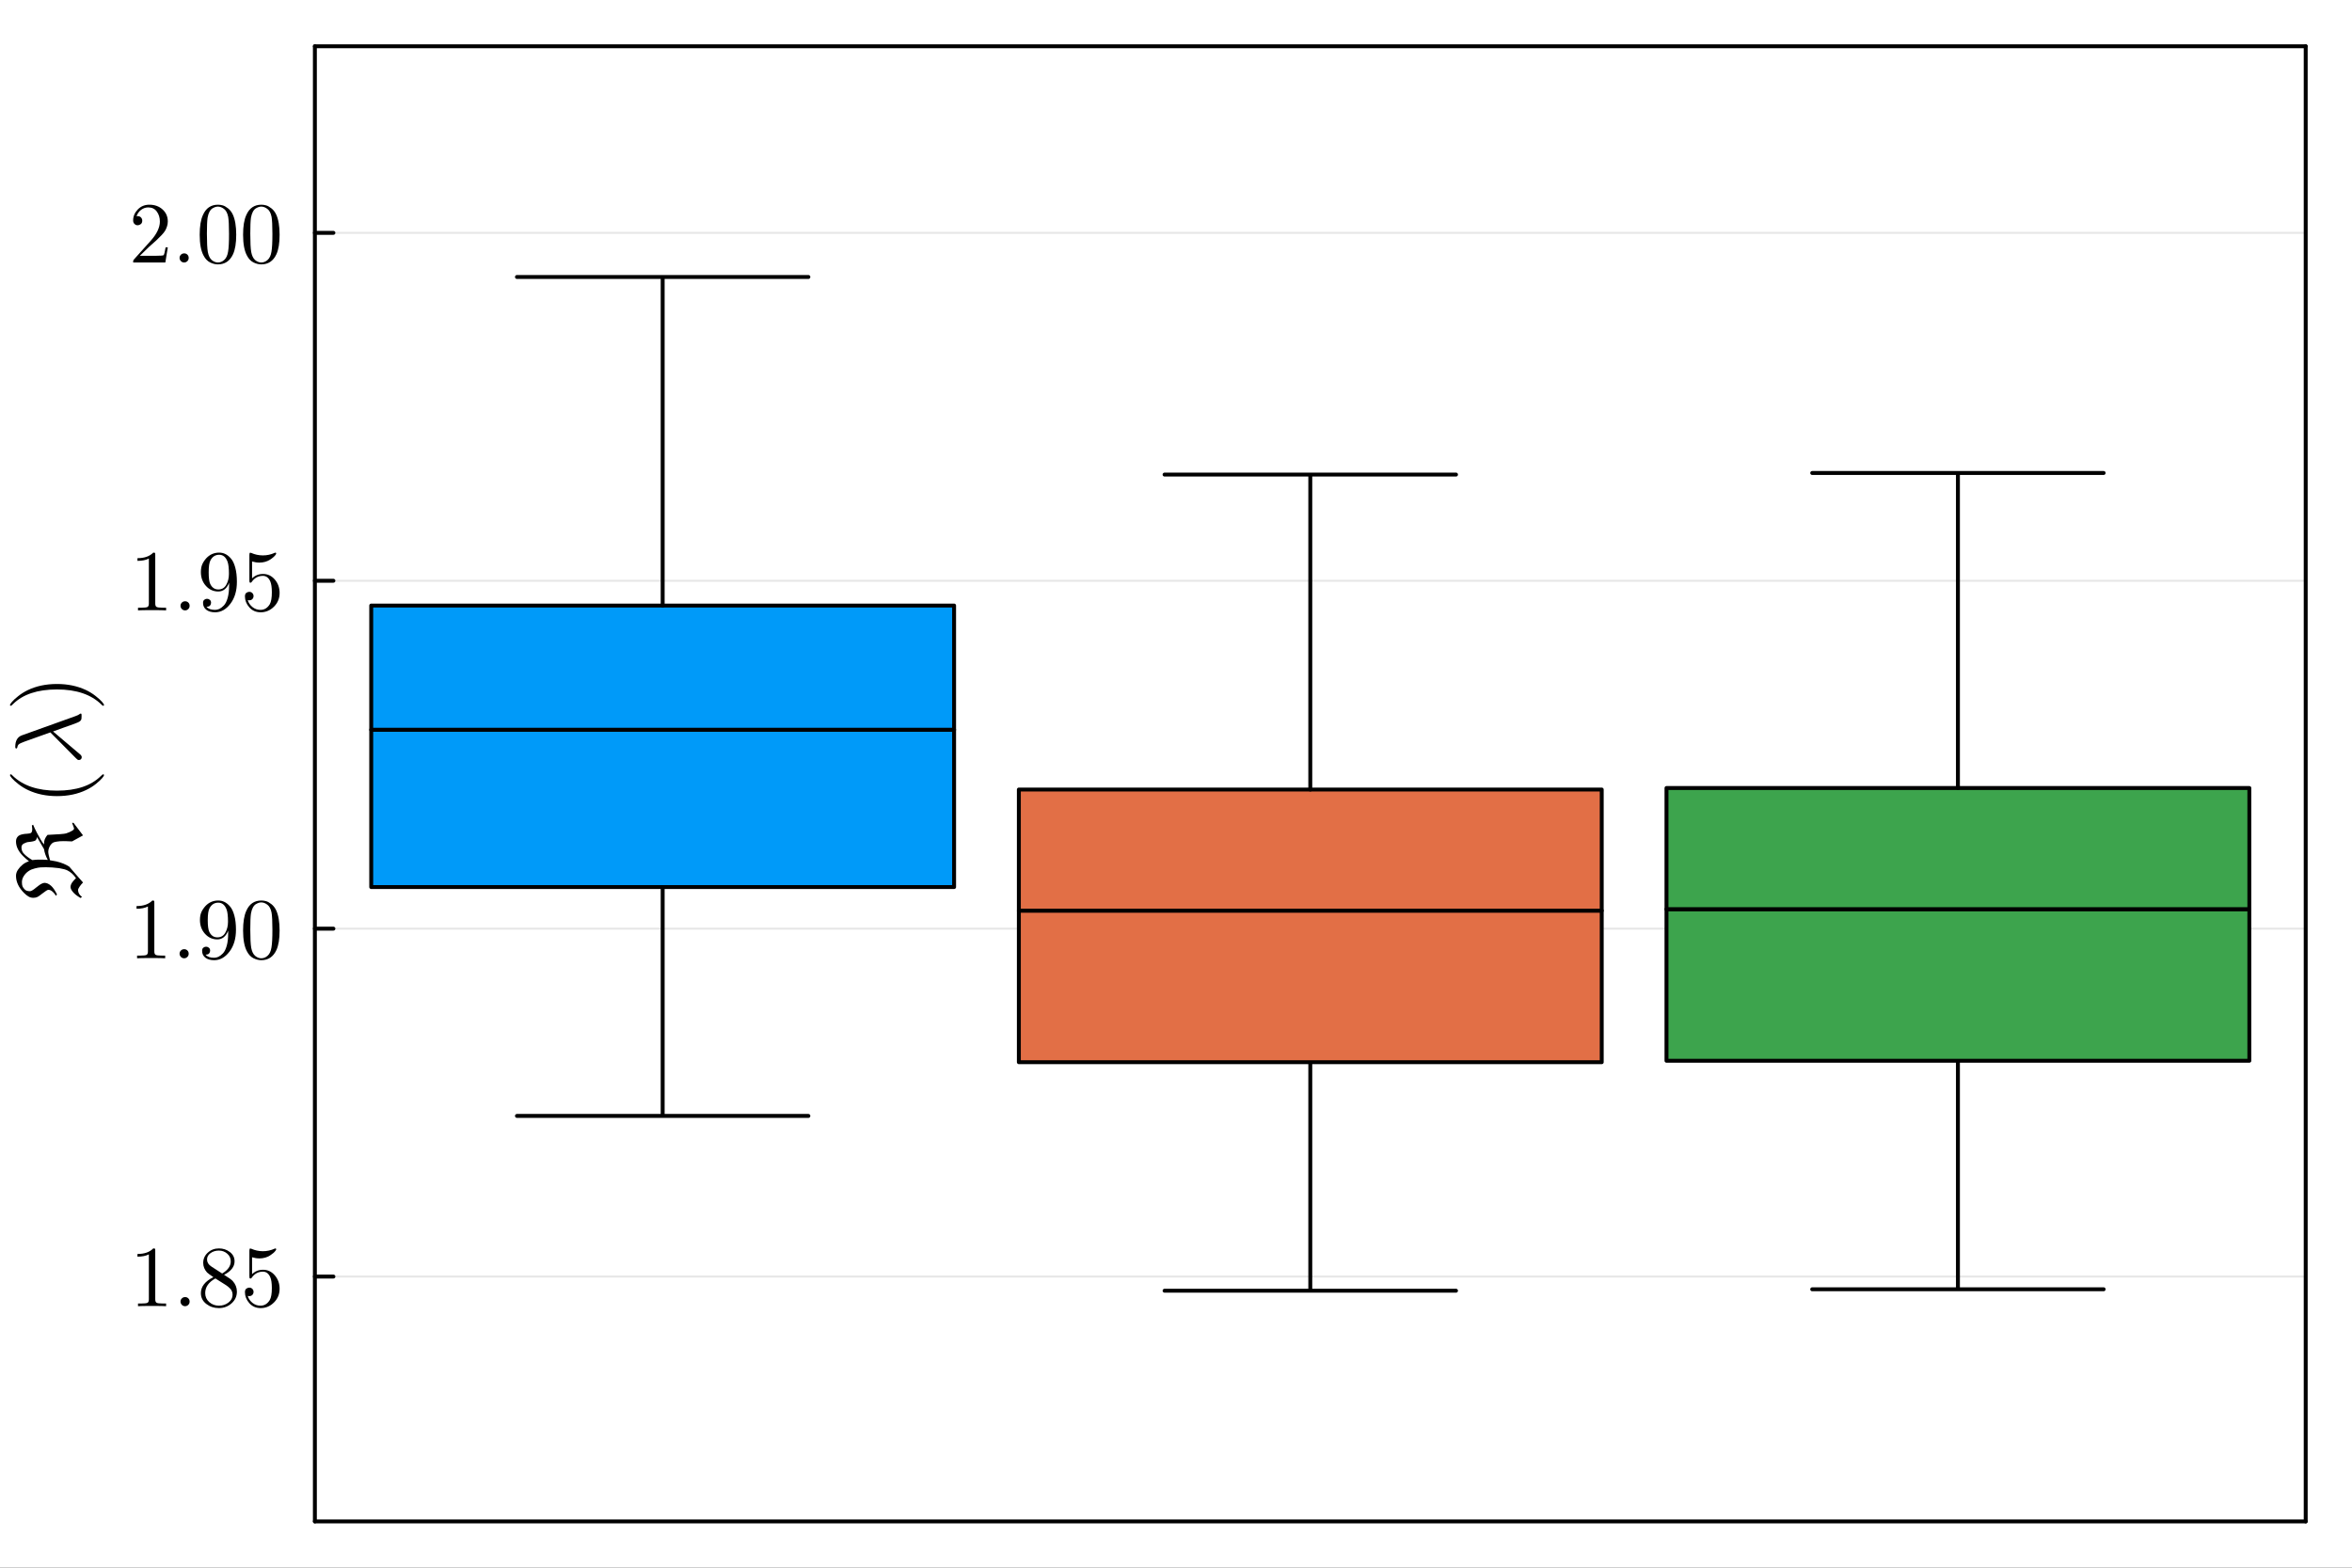 <?xml version="1.0" encoding="utf-8"?>
<svg xmlns="http://www.w3.org/2000/svg" xmlns:xlink="http://www.w3.org/1999/xlink" width="600" height="400" viewBox="0 0 2400 1600">
<rect x="0" y="0" width="2400" height="1600" fill="#333333" stroke="none"/>
<defs>
  <clipPath id="clip480">
    <rect x="0" y="0" width="2400" height="1600"/>
  </clipPath>
</defs>
<path clip-path="url(#clip480)" d="M0 1600 L2400 1600 L2400 0 L0 0  Z" fill="#ffffff" fill-rule="evenodd" fill-opacity="1"/>
<defs>
  <clipPath id="clip481">
    <rect x="480" y="0" width="1681" height="1600"/>
  </clipPath>
</defs>
<path clip-path="url(#clip480)" d="M321.309 1552.76 L2352.76 1552.76 L2352.76 47.244 L321.309 47.244  Z" fill="#ffffff" fill-rule="evenodd" fill-opacity="1"/>
<defs>
  <clipPath id="clip482">
    <rect x="321" y="47" width="2032" height="1507"/>
  </clipPath>
</defs>
<polyline clip-path="url(#clip480)" style="stroke:#000000; stroke-linecap:round; stroke-linejoin:round; stroke-width:4; stroke-opacity:1; fill:none" points="321.309,1552.76 2352.76,1552.76 "/>
<polyline clip-path="url(#clip480)" style="stroke:#000000; stroke-linecap:round; stroke-linejoin:round; stroke-width:4; stroke-opacity:1; fill:none" points="321.309,47.244 2352.76,47.244 "/>
<polyline clip-path="url(#clip482)" style="stroke:#000000; stroke-linecap:round; stroke-linejoin:round; stroke-width:2; stroke-opacity:0.1; fill:none" points="321.309,1302.87 2352.76,1302.87 "/>
<polyline clip-path="url(#clip482)" style="stroke:#000000; stroke-linecap:round; stroke-linejoin:round; stroke-width:2; stroke-opacity:0.1; fill:none" points="321.309,947.798 2352.76,947.798 "/>
<polyline clip-path="url(#clip482)" style="stroke:#000000; stroke-linecap:round; stroke-linejoin:round; stroke-width:2; stroke-opacity:0.1; fill:none" points="321.309,592.725 2352.76,592.725 "/>
<polyline clip-path="url(#clip482)" style="stroke:#000000; stroke-linecap:round; stroke-linejoin:round; stroke-width:2; stroke-opacity:0.1; fill:none" points="321.309,237.651 2352.76,237.651 "/>
<polyline clip-path="url(#clip480)" style="stroke:#000000; stroke-linecap:round; stroke-linejoin:round; stroke-width:4; stroke-opacity:1; fill:none" points="321.309,1552.76 321.309,47.244 "/>
<polyline clip-path="url(#clip480)" style="stroke:#000000; stroke-linecap:round; stroke-linejoin:round; stroke-width:4; stroke-opacity:1; fill:none" points="2352.76,1552.76 2352.76,47.244 "/>
<polyline clip-path="url(#clip480)" style="stroke:#000000; stroke-linecap:round; stroke-linejoin:round; stroke-width:4; stroke-opacity:1; fill:none" points="321.309,1302.87 340.207,1302.87 "/>
<polyline clip-path="url(#clip480)" style="stroke:#000000; stroke-linecap:round; stroke-linejoin:round; stroke-width:4; stroke-opacity:1; fill:none" points="321.309,947.798 340.207,947.798 "/>
<polyline clip-path="url(#clip480)" style="stroke:#000000; stroke-linecap:round; stroke-linejoin:round; stroke-width:4; stroke-opacity:1; fill:none" points="321.309,592.725 340.207,592.725 "/>
<polyline clip-path="url(#clip480)" style="stroke:#000000; stroke-linecap:round; stroke-linejoin:round; stroke-width:4; stroke-opacity:1; fill:none" points="321.309,237.651 340.207,237.651 "/>
<path clip-path="url(#clip480)" d="M140.27 1282.57 L140.27 1279.81 Q150.905 1279.81 156.395 1274.14 Q157.908 1274.14 158.167 1274.49 Q158.427 1274.84 158.427 1276.44 L158.427 1326.11 Q158.427 1328.75 159.724 1329.57 Q161.021 1330.39 166.684 1330.39 L169.494 1330.39 L169.494 1333.11 Q166.381 1332.85 155.141 1332.85 Q143.901 1332.85 140.832 1333.11 L140.832 1330.39 L143.642 1330.39 Q149.218 1330.39 150.559 1329.61 Q151.899 1328.79 151.899 1326.11 L151.899 1280.24 Q147.273 1282.57 140.27 1282.57 Z" fill="#000000" fill-rule="nonzero" fill-opacity="1" /><path clip-path="url(#clip480)" d="M185.532 1331.69 Q184.192 1330.26 184.192 1328.4 Q184.192 1326.54 185.532 1325.2 Q186.873 1323.82 188.904 1323.82 Q190.85 1323.82 192.147 1325.11 Q193.487 1326.37 193.487 1328.44 Q193.487 1330.47 192.06 1331.81 Q190.677 1333.11 188.904 1333.11 Q186.873 1333.11 185.532 1331.69 Z" fill="#000000" fill-rule="nonzero" fill-opacity="1" /><path clip-path="url(#clip480)" d="M204.986 1319.75 Q204.986 1309.85 217.739 1303.46 Q212.249 1299.74 211.255 1298.66 Q207.364 1294.33 207.364 1288.93 Q207.364 1282.75 212.033 1278.47 Q216.745 1274.14 223.403 1274.14 Q229.758 1274.14 234.556 1277.82 Q239.355 1281.49 239.355 1287.33 Q239.355 1295.54 228.634 1301.08 Q235.723 1305.49 237.409 1307.35 Q241.733 1312.14 241.733 1318.24 Q241.733 1325.33 236.285 1330.22 Q230.838 1335.06 223.316 1335.06 Q215.967 1335.06 210.477 1330.78 Q204.986 1326.5 204.986 1319.75 M209.396 1319.75 Q209.396 1325.24 213.503 1328.92 Q217.653 1332.59 223.403 1332.59 Q228.979 1332.59 233.13 1329.39 Q237.323 1326.19 237.323 1321.44 Q237.323 1319.58 236.675 1317.98 Q236.069 1316.38 234.816 1315.13 Q233.605 1313.83 232.827 1313.27 Q232.092 1312.66 230.665 1311.67 L219.771 1304.8 Q209.396 1310.55 209.396 1319.75 M211.255 1285.47 Q211.255 1289.71 215.708 1292.65 L226.688 1299.74 Q235.464 1294.59 235.464 1287.33 Q235.464 1282.62 231.876 1279.51 Q228.288 1276.35 223.316 1276.35 Q218.431 1276.35 214.843 1278.94 Q211.255 1281.49 211.255 1285.47 Z" fill="#000000" fill-rule="nonzero" fill-opacity="1" /><path clip-path="url(#clip480)" d="M249.946 1318.85 Q249.946 1316.21 251.373 1315.21 Q252.8 1314.18 254.313 1314.18 Q256.345 1314.18 257.512 1315.47 Q258.722 1316.73 258.722 1318.5 Q258.722 1320.27 257.512 1321.57 Q256.345 1322.82 254.313 1322.82 Q253.318 1322.82 252.8 1322.65 Q253.967 1326.71 257.512 1329.65 Q261.1 1332.59 265.812 1332.59 Q271.735 1332.59 275.28 1326.84 Q277.398 1323.13 277.398 1314.7 Q277.398 1307.26 275.799 1303.54 Q273.334 1297.88 268.276 1297.88 Q261.1 1297.88 256.863 1304.06 Q256.345 1304.84 255.739 1304.88 Q254.875 1304.88 254.659 1304.41 Q254.486 1303.89 254.486 1302.55 L254.486 1276.35 Q254.486 1274.23 255.35 1274.23 Q255.696 1274.23 256.431 1274.49 Q262.008 1276.95 268.19 1277 Q274.545 1277 280.251 1274.4 Q280.684 1274.14 280.943 1274.14 Q281.808 1274.14 281.851 1275.14 Q281.851 1275.48 281.116 1276.52 Q280.424 1277.52 278.911 1278.86 Q277.398 1280.15 275.453 1281.41 Q273.507 1282.66 270.654 1283.53 Q267.844 1284.35 264.731 1284.35 Q261.014 1284.35 257.209 1283.18 L257.209 1300.43 Q261.792 1295.93 268.449 1295.93 Q275.539 1295.93 280.424 1301.64 Q285.309 1307.35 285.309 1315.3 Q285.309 1323.64 279.516 1329.35 Q273.767 1335.06 265.985 1335.06 Q258.895 1335.06 254.399 1330 Q249.946 1324.94 249.946 1318.85 Z" fill="#000000" fill-rule="nonzero" fill-opacity="1" /><path clip-path="url(#clip480)" d="M139.319 927.501 L139.319 924.735 Q149.953 924.735 155.444 919.071 Q156.957 919.071 157.216 919.417 Q157.476 919.763 157.476 921.363 L157.476 971.035 Q157.476 973.672 158.773 974.493 Q160.069 975.315 165.733 975.315 L168.543 975.315 L168.543 978.038 Q165.43 977.779 154.19 977.779 Q142.95 977.779 139.881 978.038 L139.881 975.315 L142.691 975.315 Q148.267 975.315 149.608 974.536 Q150.948 973.715 150.948 971.035 L150.948 925.167 Q146.322 927.501 139.319 927.501 Z" fill="#000000" fill-rule="nonzero" fill-opacity="1" /><path clip-path="url(#clip480)" d="M184.581 976.612 Q183.241 975.185 183.241 973.326 Q183.241 971.467 184.581 970.127 Q185.922 968.744 187.953 968.744 Q189.899 968.744 191.196 970.04 Q192.536 971.294 192.536 973.369 Q192.536 975.401 191.109 976.741 Q189.726 978.038 187.953 978.038 Q185.922 978.038 184.581 976.612 Z" fill="#000000" fill-rule="nonzero" fill-opacity="1" /><path clip-path="url(#clip480)" d="M204.035 939.001 Q204.035 934.289 205.419 931.089 Q206.802 927.847 209.698 924.648 Q215.016 919.071 222.711 919.071 Q225.997 919.071 228.893 920.455 Q231.833 921.838 234.599 924.994 Q237.409 928.107 239.095 934.289 Q240.782 940.427 240.782 948.901 Q240.782 962.605 234.124 971.294 Q227.51 979.984 218.561 979.984 Q212.898 979.984 209.569 977.433 Q206.24 974.839 206.24 970.43 Q206.24 968.138 207.537 967.187 Q208.834 966.193 210.304 966.193 Q211.903 966.193 213.157 967.274 Q214.411 968.311 214.411 970.257 Q214.411 971.856 213.373 973.11 Q212.379 974.32 209.785 974.32 Q212.336 977.519 218.474 977.519 Q220.679 977.519 222.884 976.525 Q225.089 975.488 227.466 973.023 Q229.887 970.516 231.357 965.285 Q232.827 960.054 232.827 952.705 L232.827 949.895 Q229.282 958.757 221.76 958.757 Q214.324 958.757 209.18 953.051 Q204.035 947.344 204.035 939.001 M211.99 939.087 Q211.99 947.863 213.589 951.105 Q216.313 956.682 221.846 956.682 Q227.25 956.682 229.931 951.884 Q232.654 947.042 232.654 940.773 Q232.654 932.084 231.227 928.279 Q228.59 921.276 222.711 921.276 Q216.875 921.276 213.849 926.853 Q211.99 930.138 211.99 939.087 Z" fill="#000000" fill-rule="nonzero" fill-opacity="1" /><path clip-path="url(#clip480)" d="M248.044 949.722 Q248.044 936.709 251.33 929.62 Q255.912 919.071 266.72 919.071 Q269.011 919.071 271.389 919.72 Q273.81 920.325 276.836 922.703 Q279.905 925.08 281.764 928.971 Q285.309 936.493 285.309 949.722 Q285.309 962.648 282.024 969.695 Q277.225 979.984 266.634 979.984 Q262.656 979.984 258.593 977.952 Q254.572 975.92 252.022 971.035 Q248.044 963.729 248.044 949.722 M255.394 948.641 Q255.394 962 256.345 967.317 Q257.425 973.067 260.365 975.574 Q263.348 978.038 266.634 978.038 Q270.178 978.038 273.118 975.401 Q276.101 972.721 277.009 966.971 Q278.003 961.308 277.96 948.641 Q277.96 936.32 277.095 931.392 Q275.928 925.642 272.816 923.351 Q269.746 921.017 266.634 921.017 Q265.466 921.017 264.213 921.363 Q263.002 921.708 261.23 922.703 Q259.457 923.697 258.074 926.161 Q256.734 928.625 256.085 932.343 Q255.394 937.142 255.394 948.641 Z" fill="#000000" fill-rule="nonzero" fill-opacity="1" /><path clip-path="url(#clip480)" d="M140.27 572.428 L140.27 569.661 Q150.905 569.661 156.395 563.998 Q157.908 563.998 158.167 564.344 Q158.427 564.689 158.427 566.289 L158.427 615.961 Q158.427 618.598 159.724 619.42 Q161.021 620.241 166.684 620.241 L169.494 620.241 L169.494 622.965 Q166.381 622.705 155.141 622.705 Q143.901 622.705 140.832 622.965 L140.832 620.241 L143.642 620.241 Q149.218 620.241 150.559 619.463 Q151.899 618.642 151.899 615.961 L151.899 570.093 Q147.273 572.428 140.27 572.428 Z" fill="#000000" fill-rule="nonzero" fill-opacity="1" /><path clip-path="url(#clip480)" d="M185.532 621.538 Q184.192 620.111 184.192 618.252 Q184.192 616.394 185.532 615.053 Q186.873 613.67 188.904 613.67 Q190.85 613.67 192.147 614.967 Q193.487 616.221 193.487 618.296 Q193.487 620.328 192.06 621.668 Q190.677 622.965 188.904 622.965 Q186.873 622.965 185.532 621.538 Z" fill="#000000" fill-rule="nonzero" fill-opacity="1" /><path clip-path="url(#clip480)" d="M204.986 583.927 Q204.986 579.215 206.37 576.016 Q207.753 572.774 210.65 569.575 Q215.967 563.998 223.662 563.998 Q226.948 563.998 229.844 565.381 Q232.784 566.765 235.551 569.92 Q238.361 573.033 240.047 579.215 Q241.733 585.354 241.733 593.827 Q241.733 607.531 235.075 616.221 Q228.461 624.91 219.512 624.91 Q213.849 624.91 210.52 622.359 Q207.191 619.766 207.191 615.356 Q207.191 613.065 208.488 612.114 Q209.785 611.119 211.255 611.119 Q212.854 611.119 214.108 612.2 Q215.362 613.238 215.362 615.183 Q215.362 616.783 214.324 618.036 Q213.33 619.247 210.736 619.247 Q213.287 622.446 219.425 622.446 Q221.63 622.446 223.835 621.452 Q226.04 620.414 228.417 617.95 Q230.838 615.442 232.308 610.212 Q233.778 604.981 233.778 597.631 L233.778 594.821 Q230.233 603.684 222.711 603.684 Q215.275 603.684 210.131 597.977 Q204.986 592.271 204.986 583.927 M212.941 584.014 Q212.941 592.789 214.54 596.032 Q217.264 601.609 222.797 601.609 Q228.201 601.609 230.882 596.81 Q233.605 591.968 233.605 585.7 Q233.605 577.01 232.179 573.206 Q229.541 566.203 223.662 566.203 Q217.826 566.203 214.8 571.779 Q212.941 575.065 212.941 584.014 Z" fill="#000000" fill-rule="nonzero" fill-opacity="1" /><path clip-path="url(#clip480)" d="M249.946 608.698 Q249.946 606.061 251.373 605.067 Q252.8 604.03 254.313 604.03 Q256.345 604.03 257.512 605.326 Q258.722 606.58 258.722 608.353 Q258.722 610.125 257.512 611.422 Q256.345 612.676 254.313 612.676 Q253.318 612.676 252.8 612.503 Q253.967 616.566 257.512 619.506 Q261.1 622.446 265.812 622.446 Q271.735 622.446 275.28 616.696 Q277.398 612.978 277.398 604.548 Q277.398 597.113 275.799 593.395 Q273.334 587.731 268.276 587.731 Q261.1 587.731 256.863 593.913 Q256.345 594.692 255.739 594.735 Q254.875 594.735 254.659 594.259 Q254.486 593.741 254.486 592.4 L254.486 566.203 Q254.486 564.084 255.35 564.084 Q255.696 564.084 256.431 564.344 Q262.008 566.808 268.19 566.851 Q274.545 566.851 280.251 564.257 Q280.684 563.998 280.943 563.998 Q281.808 563.998 281.851 564.992 Q281.851 565.338 281.116 566.375 Q280.424 567.37 278.911 568.71 Q277.398 570.007 275.453 571.261 Q273.507 572.514 270.654 573.379 Q267.844 574.2 264.731 574.2 Q261.014 574.2 257.209 573.033 L257.209 590.282 Q261.792 585.786 268.449 585.786 Q275.539 585.786 280.424 591.493 Q285.309 597.199 285.309 605.154 Q285.309 613.497 279.516 619.204 Q273.767 624.91 265.985 624.91 Q258.895 624.91 254.399 619.852 Q249.946 614.794 249.946 608.698 Z" fill="#000000" fill-rule="nonzero" fill-opacity="1" /><path clip-path="url(#clip480)" d="M135.86 267.891 Q135.86 266.292 135.99 265.816 Q136.163 265.34 136.854 264.606 L153.844 245.67 Q163.139 235.209 163.139 226.087 Q163.139 220.164 160.026 215.928 Q156.957 211.691 151.294 211.691 Q147.403 211.691 144.117 214.069 Q140.832 216.446 139.319 220.683 Q139.578 220.597 140.486 220.597 Q142.691 220.597 143.901 221.98 Q145.155 223.363 145.155 225.222 Q145.155 227.6 143.598 228.767 Q142.085 229.891 140.572 229.891 Q139.967 229.891 139.146 229.761 Q138.368 229.632 137.114 228.421 Q135.86 227.168 135.86 224.963 Q135.86 218.781 140.529 213.853 Q145.241 208.924 152.418 208.924 Q160.545 208.924 165.862 213.766 Q171.223 218.565 171.223 226.087 Q171.223 228.724 170.402 231.145 Q169.623 233.523 168.543 235.381 Q167.505 237.24 164.652 240.223 Q161.799 243.206 159.507 245.325 Q157.216 247.443 152.072 251.939 L142.691 261.061 L158.643 261.061 Q166.424 261.061 167.03 260.369 Q167.894 259.115 168.975 252.501 L171.223 252.501 L168.716 267.891 L135.86 267.891 Z" fill="#000000" fill-rule="nonzero" fill-opacity="1" /><path clip-path="url(#clip480)" d="M184.581 266.464 Q183.241 265.038 183.241 263.179 Q183.241 261.32 184.581 259.98 Q185.922 258.596 187.953 258.596 Q189.899 258.596 191.196 259.893 Q192.536 261.147 192.536 263.222 Q192.536 265.254 191.109 266.594 Q189.726 267.891 187.953 267.891 Q185.922 267.891 184.581 266.464 Z" fill="#000000" fill-rule="nonzero" fill-opacity="1" /><path clip-path="url(#clip480)" d="M203.776 239.575 Q203.776 226.562 207.061 219.473 Q211.644 208.924 222.452 208.924 Q224.743 208.924 227.121 209.573 Q229.541 210.178 232.568 212.556 Q235.637 214.933 237.496 218.824 Q241.041 226.346 241.041 239.575 Q241.041 252.501 237.755 259.548 Q232.957 269.836 222.365 269.836 Q218.388 269.836 214.324 267.805 Q210.304 265.773 207.753 260.888 Q203.776 253.582 203.776 239.575 M211.125 238.494 Q211.125 251.852 212.076 257.17 Q213.157 262.92 216.097 265.427 Q219.08 267.891 222.365 267.891 Q225.91 267.891 228.85 265.254 Q231.833 262.574 232.741 256.824 Q233.735 251.161 233.692 238.494 Q233.692 226.173 232.827 221.245 Q231.66 215.495 228.547 213.204 Q225.478 210.87 222.365 210.87 Q221.198 210.87 219.944 211.215 Q218.734 211.561 216.961 212.556 Q215.189 213.55 213.805 216.014 Q212.465 218.478 211.817 222.196 Q211.125 226.995 211.125 238.494 Z" fill="#000000" fill-rule="nonzero" fill-opacity="1" /><path clip-path="url(#clip480)" d="M248.044 239.575 Q248.044 226.562 251.33 219.473 Q255.912 208.924 266.72 208.924 Q269.011 208.924 271.389 209.573 Q273.81 210.178 276.836 212.556 Q279.905 214.933 281.764 218.824 Q285.309 226.346 285.309 239.575 Q285.309 252.501 282.024 259.548 Q277.225 269.836 266.634 269.836 Q262.656 269.836 258.593 267.805 Q254.572 265.773 252.022 260.888 Q248.044 253.582 248.044 239.575 M255.394 238.494 Q255.394 251.852 256.345 257.17 Q257.425 262.92 260.365 265.427 Q263.348 267.891 266.634 267.891 Q270.178 267.891 273.118 265.254 Q276.101 262.574 277.009 256.824 Q278.003 251.161 277.96 238.494 Q277.96 226.173 277.095 221.245 Q275.928 215.495 272.816 213.204 Q269.746 210.87 266.634 210.87 Q265.466 210.87 264.213 211.215 Q263.002 211.561 261.23 212.556 Q259.457 213.55 258.074 216.014 Q256.734 218.478 256.085 222.196 Q255.394 226.995 255.394 238.494 Z" fill="#000000" fill-rule="nonzero" fill-opacity="1" /><path clip-path="url(#clip480)" d="M37.737 854.247 Q37.596 856.355 36.191 857.76 Q35.723 858.229 33.615 858.697 Q31.507 859.166 29.586 859.306 Q27.056 859.447 24.48 860.852 Q21.903 862.117 21.903 864.881 Q21.903 868.956 24.574 871.486 Q27.712 874.765 33.006 877.81 Q33.427 877.716 35.723 877.529 Q37.971 877.341 38.861 877.341 Q45.466 877.341 48.746 877.622 Q45.701 871.954 44.904 866.614 L37.737 854.247 M75.025 839.819 L84.722 852.607 L73.526 858.744 Q72.496 858.697 70.763 858.65 Q69.029 858.557 67.624 858.51 Q66.172 858.463 64.954 858.463 Q60.597 858.463 57.834 858.978 Q55.07 859.447 54.226 859.962 Q53.383 860.43 52.587 861.227 Q51.088 862.726 50.198 864.928 Q49.261 867.129 49.261 869.19 Q49.261 871.861 51.041 877.997 Q54.039 878.419 57.506 879.168 Q65.376 881.042 70.716 884.556 Q73.058 887.46 77.93 892.941 Q82.802 898.375 84.722 900.67 Q82.802 902.591 81.256 904.839 Q79.663 907.088 79.663 908.446 Q79.663 912.381 83.692 915.426 L82.146 916.504 Q81.959 916.363 81.256 915.942 Q80.553 915.473 80.272 915.286 Q79.991 915.098 79.335 914.677 Q78.679 914.208 78.352 913.974 Q77.977 913.693 77.415 913.271 Q76.806 912.803 76.431 912.428 Q76.009 912.053 75.541 911.585 Q75.072 911.117 74.651 910.648 Q71.981 907.603 71.981 905.261 Q71.981 903.059 73.62 900.67 Q75.26 898.375 77.555 896.267 Q73.901 890.926 68.889 888.397 Q66.125 886.991 60.269 886.055 Q52.915 885.118 46.919 885.118 Q43.686 885.118 41.391 885.258 Q39.096 885.399 35.489 886.336 Q31.835 887.226 29.305 888.959 Q26.307 890.926 24.339 894.018 Q22.372 897.063 22.372 900.295 Q22.372 903.106 22.981 904.652 Q23.59 906.151 25.276 907.837 Q26.916 909.571 30.71 909.571 Q31.553 909.571 33.334 908.493 Q35.114 907.369 36.472 906.151 Q40.407 903.059 41.672 902.31 Q44.108 901.045 45.326 901.045 Q48.792 901.045 52.212 904.137 Q55.07 906.666 58.161 912.85 L57.084 914.302 Q55.679 911.726 53.055 909.571 Q51.322 908.165 49.355 908.165 Q48.371 908.165 46.731 909.383 L42.609 912.381 Q40.173 914.396 38.346 915.379 Q36.472 916.316 33.989 916.316 Q31.366 916.316 29.164 915.052 Q26.916 913.74 24.574 911.398 Q16.329 903.153 16.329 893.831 Q16.329 890.739 18.25 887.788 Q20.17 884.837 23.121 882.447 Q25.557 880.386 29.586 878.981 L29.071 878.606 Q25.932 876.077 23.449 873.594 Q16.329 866.473 16.329 858.744 Q16.329 855.231 18.812 853.169 Q20.639 851.67 25.464 851.061 Q25.885 851.015 27.619 850.921 Q29.305 850.827 30.242 850.593 Q31.085 850.406 31.6 850.125 Q32.069 849.843 32.49 848.86 Q32.912 847.829 32.912 846.049 Q32.912 844.784 32.537 842.442 L33.802 841.739 Q35.114 845.112 37.737 850.078 Q41.766 857.901 44.904 861.883 Q44.904 858.51 45.794 856.355 Q46.684 854.2 48.465 852.092 Q65.048 851.342 67.39 850.593 Q70.95 849.469 73.433 847.97 Q73.526 847.923 73.854 847.689 Q74.182 847.454 74.276 847.408 Q74.37 847.314 74.651 847.126 Q74.932 846.892 75.025 846.752 Q75.119 846.611 75.307 846.424 Q75.447 846.19 75.494 845.955 Q75.541 845.721 75.541 845.487 Q75.541 844.972 73.526 839.819 L75.025 839.819 Z" fill="#000000" fill-rule="nonzero" fill-opacity="1" /><path clip-path="url(#clip480)" d="M58.161 812.519 Q41.953 812.519 28.883 806.476 Q23.402 803.899 18.812 800.292 Q14.221 796.685 12.207 794.296 Q10.192 791.907 10.192 791.251 Q10.192 790.314 11.129 790.268 Q11.598 790.268 12.769 791.532 Q28.509 806.991 58.161 806.944 Q87.908 806.944 103.039 791.907 Q104.678 790.268 105.194 790.268 Q106.131 790.268 106.131 791.251 Q106.131 791.907 104.21 794.203 Q102.289 796.498 97.886 800.058 Q93.482 803.618 88.095 806.195 Q75.025 812.519 58.161 812.519 Z" fill="#000000" fill-rule="nonzero" fill-opacity="1" /><path clip-path="url(#clip480)" d="M82.24 728.228 Q83.13 728.228 83.223 729.259 L83.223 731.367 Q83.223 733.521 82.895 734.458 Q82.568 735.395 81.069 736.473 Q80.132 737.128 75.775 738.768 Q71.372 740.361 64.72 742.703 Q58.068 744.998 54.133 746.544 L81.397 769.639 Q83.411 771.232 83.411 772.824 Q83.411 773.995 82.614 774.839 Q81.818 775.682 80.6 775.682 Q79.71 775.682 79.195 775.354 Q78.679 774.979 77.649 773.995 L51.369 747.481 L25.276 756.803 Q20.451 758.583 19.233 759.614 Q18.015 760.598 17.594 763.034 Q17.36 763.924 16.61 763.924 Q15.579 763.924 15.579 762.191 Q15.579 752.915 22.372 750.479 L76.946 730.898 Q80.085 729.821 81.397 728.696 Q82.005 728.228 82.24 728.228 Z" fill="#000000" fill-rule="nonzero" fill-opacity="1" /><path clip-path="url(#clip480)" d="M105.194 720.333 Q104.725 720.333 103.554 719.115 Q87.814 703.657 58.161 703.657 Q28.415 703.657 13.378 718.506 Q11.644 720.333 11.129 720.333 Q10.192 720.333 10.192 719.396 Q10.192 718.741 12.113 716.445 Q14.034 714.103 18.437 710.59 Q22.84 707.029 28.227 704.406 Q41.297 698.082 58.161 698.082 Q74.37 698.082 87.439 704.125 Q92.92 706.702 97.511 710.309 Q102.102 713.916 104.116 716.305 Q106.131 718.694 106.131 719.396 Q106.131 720.333 105.194 720.333 Z" fill="#000000" fill-rule="nonzero" fill-opacity="1" /><path clip-path="url(#clip482)" d="M676.185 1138.92 L527.494 1138.92 L824.875 1138.92 L676.185 1138.92 L676.185 905.329 L676.185 1138.92  Z" fill="#009af9" fill-rule="evenodd" fill-opacity="1"/>
<polyline clip-path="url(#clip482)" style="stroke:#000000; stroke-linecap:round; stroke-linejoin:round; stroke-width:4; stroke-opacity:1; fill:none" points="676.185,1138.92 527.494,1138.92 824.875,1138.92 676.185,1138.92 676.185,905.329 676.185,1138.92 "/>
<path clip-path="url(#clip482)" d="M973.566 905.329 L973.566 744.788 L378.803 744.788 L378.803 905.329 L973.566 905.329 L973.566 744.788 L973.566 905.329  Z" fill="#009af9" fill-rule="evenodd" fill-opacity="1"/>
<polyline clip-path="url(#clip482)" style="stroke:#000000; stroke-linecap:round; stroke-linejoin:round; stroke-width:4; stroke-opacity:1; fill:none" points="973.566,905.329 973.566,744.788 378.803,744.788 378.803,905.329 973.566,905.329 973.566,744.788 973.566,905.329 "/>
<path clip-path="url(#clip482)" d="M973.566 618.038 L378.803 618.038 L378.803 744.788 L973.566 744.788 L973.566 618.038 L676.185 618.038 L973.566 618.038  Z" fill="#009af9" fill-rule="evenodd" fill-opacity="1"/>
<polyline clip-path="url(#clip482)" style="stroke:#000000; stroke-linecap:round; stroke-linejoin:round; stroke-width:4; stroke-opacity:1; fill:none" points="973.566,618.038 378.803,618.038 378.803,744.788 973.566,744.788 973.566,618.038 676.185,618.038 973.566,618.038 "/>
<path clip-path="url(#clip482)" d="M676.185 282.678 L527.494 282.678 L824.875 282.678 L676.185 282.678 L676.185 618.038 L676.185 282.678  Z" fill="#009af9" fill-rule="evenodd" fill-opacity="1"/>
<polyline clip-path="url(#clip482)" style="stroke:#000000; stroke-linecap:round; stroke-linejoin:round; stroke-width:4; stroke-opacity:1; fill:none" points="676.185,282.678 527.494,282.678 824.875,282.678 676.185,282.678 676.185,618.038 676.185,282.678 "/>
<polyline clip-path="url(#clip482)" style="stroke:#009af9; stroke-linecap:round; stroke-linejoin:round; stroke-width:0; stroke-opacity:1; fill:none" points="676.185,1138.92 527.494,1138.92 824.875,1138.92 676.185,1138.92 676.185,905.329 "/>
<polyline clip-path="url(#clip482)" style="stroke:#009af9; stroke-linecap:round; stroke-linejoin:round; stroke-width:0; stroke-opacity:1; fill:none" points="973.566,905.329 973.566,744.788 378.803,744.788 378.803,905.329 973.566,905.329 973.566,744.788 "/>
<polyline clip-path="url(#clip482)" style="stroke:#009af9; stroke-linecap:round; stroke-linejoin:round; stroke-width:0; stroke-opacity:1; fill:none" points="973.566,618.038 378.803,618.038 378.803,744.788 973.566,744.788 973.566,618.038 676.185,618.038 "/>
<polyline clip-path="url(#clip482)" style="stroke:#009af9; stroke-linecap:round; stroke-linejoin:round; stroke-width:0; stroke-opacity:1; fill:none" points="676.185,282.678 527.494,282.678 824.875,282.678 676.185,282.678 676.185,618.038 "/>
<path clip-path="url(#clip482)" d="M1337.03 1317.32 L1188.34 1317.32 L1485.72 1317.32 L1337.03 1317.32 L1337.03 1084.08 L1337.03 1317.32  Z" fill="#e26f46" fill-rule="evenodd" fill-opacity="1"/>
<polyline clip-path="url(#clip482)" style="stroke:#000000; stroke-linecap:round; stroke-linejoin:round; stroke-width:4; stroke-opacity:1; fill:none" points="1337.03,1317.32 1188.34,1317.32 1485.72,1317.32 1337.03,1317.32 1337.03,1084.08 1337.03,1317.32 "/>
<path clip-path="url(#clip482)" d="M1634.41 1084.08 L1634.41 929.417 L1039.65 929.417 L1039.65 1084.08 L1634.41 1084.08 L1634.41 929.417 L1634.41 1084.08  Z" fill="#e26f46" fill-rule="evenodd" fill-opacity="1"/>
<polyline clip-path="url(#clip482)" style="stroke:#000000; stroke-linecap:round; stroke-linejoin:round; stroke-width:4; stroke-opacity:1; fill:none" points="1634.41,1084.08 1634.41,929.417 1039.65,929.417 1039.65,1084.08 1634.41,1084.08 1634.41,929.417 1634.41,1084.08 "/>
<path clip-path="url(#clip482)" d="M1634.41 805.821 L1039.65 805.821 L1039.65 929.417 L1634.41 929.417 L1634.41 805.821 L1337.03 805.821 L1634.41 805.821  Z" fill="#e26f46" fill-rule="evenodd" fill-opacity="1"/>
<polyline clip-path="url(#clip482)" style="stroke:#000000; stroke-linecap:round; stroke-linejoin:round; stroke-width:4; stroke-opacity:1; fill:none" points="1634.41,805.821 1039.65,805.821 1039.65,929.417 1634.41,929.417 1634.41,805.821 1337.03,805.821 1634.41,805.821 "/>
<path clip-path="url(#clip482)" d="M1337.03 484.363 L1188.34 484.363 L1485.72 484.363 L1337.03 484.363 L1337.03 805.821 L1337.03 484.363  Z" fill="#e26f46" fill-rule="evenodd" fill-opacity="1"/>
<polyline clip-path="url(#clip482)" style="stroke:#000000; stroke-linecap:round; stroke-linejoin:round; stroke-width:4; stroke-opacity:1; fill:none" points="1337.03,484.363 1188.34,484.363 1485.72,484.363 1337.03,484.363 1337.03,805.821 1337.03,484.363 "/>
<polyline clip-path="url(#clip482)" style="stroke:#e26f46; stroke-linecap:round; stroke-linejoin:round; stroke-width:0; stroke-opacity:1; fill:none" points="1337.03,1317.32 1188.34,1317.32 1485.72,1317.32 1337.03,1317.32 1337.03,1084.08 "/>
<polyline clip-path="url(#clip482)" style="stroke:#e26f46; stroke-linecap:round; stroke-linejoin:round; stroke-width:0; stroke-opacity:1; fill:none" points="1634.41,1084.08 1634.41,929.417 1039.65,929.417 1039.65,1084.08 1634.41,1084.08 1634.41,929.417 "/>
<polyline clip-path="url(#clip482)" style="stroke:#e26f46; stroke-linecap:round; stroke-linejoin:round; stroke-width:0; stroke-opacity:1; fill:none" points="1634.41,805.821 1039.65,805.821 1039.65,929.417 1634.41,929.417 1634.41,805.821 1337.03,805.821 "/>
<polyline clip-path="url(#clip482)" style="stroke:#e26f46; stroke-linecap:round; stroke-linejoin:round; stroke-width:0; stroke-opacity:1; fill:none" points="1337.03,484.363 1188.34,484.363 1485.72,484.363 1337.03,484.363 1337.03,805.821 "/>
<path clip-path="url(#clip482)" d="M1997.88 1315.85 L1849.19 1315.85 L2146.57 1315.85 L1997.88 1315.85 L1997.88 1082.61 L1997.88 1315.85  Z" fill="#3da44d" fill-rule="evenodd" fill-opacity="1"/>
<polyline clip-path="url(#clip482)" style="stroke:#000000; stroke-linecap:round; stroke-linejoin:round; stroke-width:4; stroke-opacity:1; fill:none" points="1997.88,1315.85 1849.19,1315.85 2146.57,1315.85 1997.88,1315.85 1997.88,1082.61 1997.88,1315.85 "/>
<path clip-path="url(#clip482)" d="M2295.26 1082.61 L2295.26 927.896 L1700.5 927.896 L1700.5 1082.61 L2295.26 1082.61 L2295.26 927.896 L2295.26 1082.61  Z" fill="#3da44d" fill-rule="evenodd" fill-opacity="1"/>
<polyline clip-path="url(#clip482)" style="stroke:#000000; stroke-linecap:round; stroke-linejoin:round; stroke-width:4; stroke-opacity:1; fill:none" points="2295.26,1082.61 2295.26,927.896 1700.5,927.896 1700.5,1082.61 2295.26,1082.61 2295.26,927.896 2295.26,1082.61 "/>
<path clip-path="url(#clip482)" d="M2295.26 804.266 L1700.5 804.266 L1700.5 927.896 L2295.26 927.896 L2295.26 804.266 L1997.88 804.266 L2295.26 804.266  Z" fill="#3da44d" fill-rule="evenodd" fill-opacity="1"/>
<polyline clip-path="url(#clip482)" style="stroke:#000000; stroke-linecap:round; stroke-linejoin:round; stroke-width:4; stroke-opacity:1; fill:none" points="2295.26,804.266 1700.5,804.266 1700.5,927.896 2295.26,927.896 2295.26,804.266 1997.88,804.266 2295.26,804.266 "/>
<path clip-path="url(#clip482)" d="M1997.88 482.731 L1849.19 482.731 L2146.57 482.731 L1997.88 482.731 L1997.88 804.266 L1997.88 482.731  Z" fill="#3da44d" fill-rule="evenodd" fill-opacity="1"/>
<polyline clip-path="url(#clip482)" style="stroke:#000000; stroke-linecap:round; stroke-linejoin:round; stroke-width:4; stroke-opacity:1; fill:none" points="1997.88,482.731 1849.19,482.731 2146.57,482.731 1997.88,482.731 1997.88,804.266 1997.88,482.731 "/>
<polyline clip-path="url(#clip482)" style="stroke:#3da44d; stroke-linecap:round; stroke-linejoin:round; stroke-width:0; stroke-opacity:1; fill:none" points="1997.88,1315.85 1849.19,1315.85 2146.57,1315.85 1997.88,1315.85 1997.88,1082.61 "/>
<polyline clip-path="url(#clip482)" style="stroke:#3da44d; stroke-linecap:round; stroke-linejoin:round; stroke-width:0; stroke-opacity:1; fill:none" points="2295.26,1082.61 2295.26,927.896 1700.5,927.896 1700.5,1082.61 2295.26,1082.61 2295.26,927.896 "/>
<polyline clip-path="url(#clip482)" style="stroke:#3da44d; stroke-linecap:round; stroke-linejoin:round; stroke-width:0; stroke-opacity:1; fill:none" points="2295.26,804.266 1700.5,804.266 1700.5,927.896 2295.26,927.896 2295.26,804.266 1997.88,804.266 "/>
<polyline clip-path="url(#clip482)" style="stroke:#3da44d; stroke-linecap:round; stroke-linejoin:round; stroke-width:0; stroke-opacity:1; fill:none" points="1997.88,482.731 1849.19,482.731 2146.57,482.731 1997.88,482.731 1997.88,804.266 "/>
</svg>
